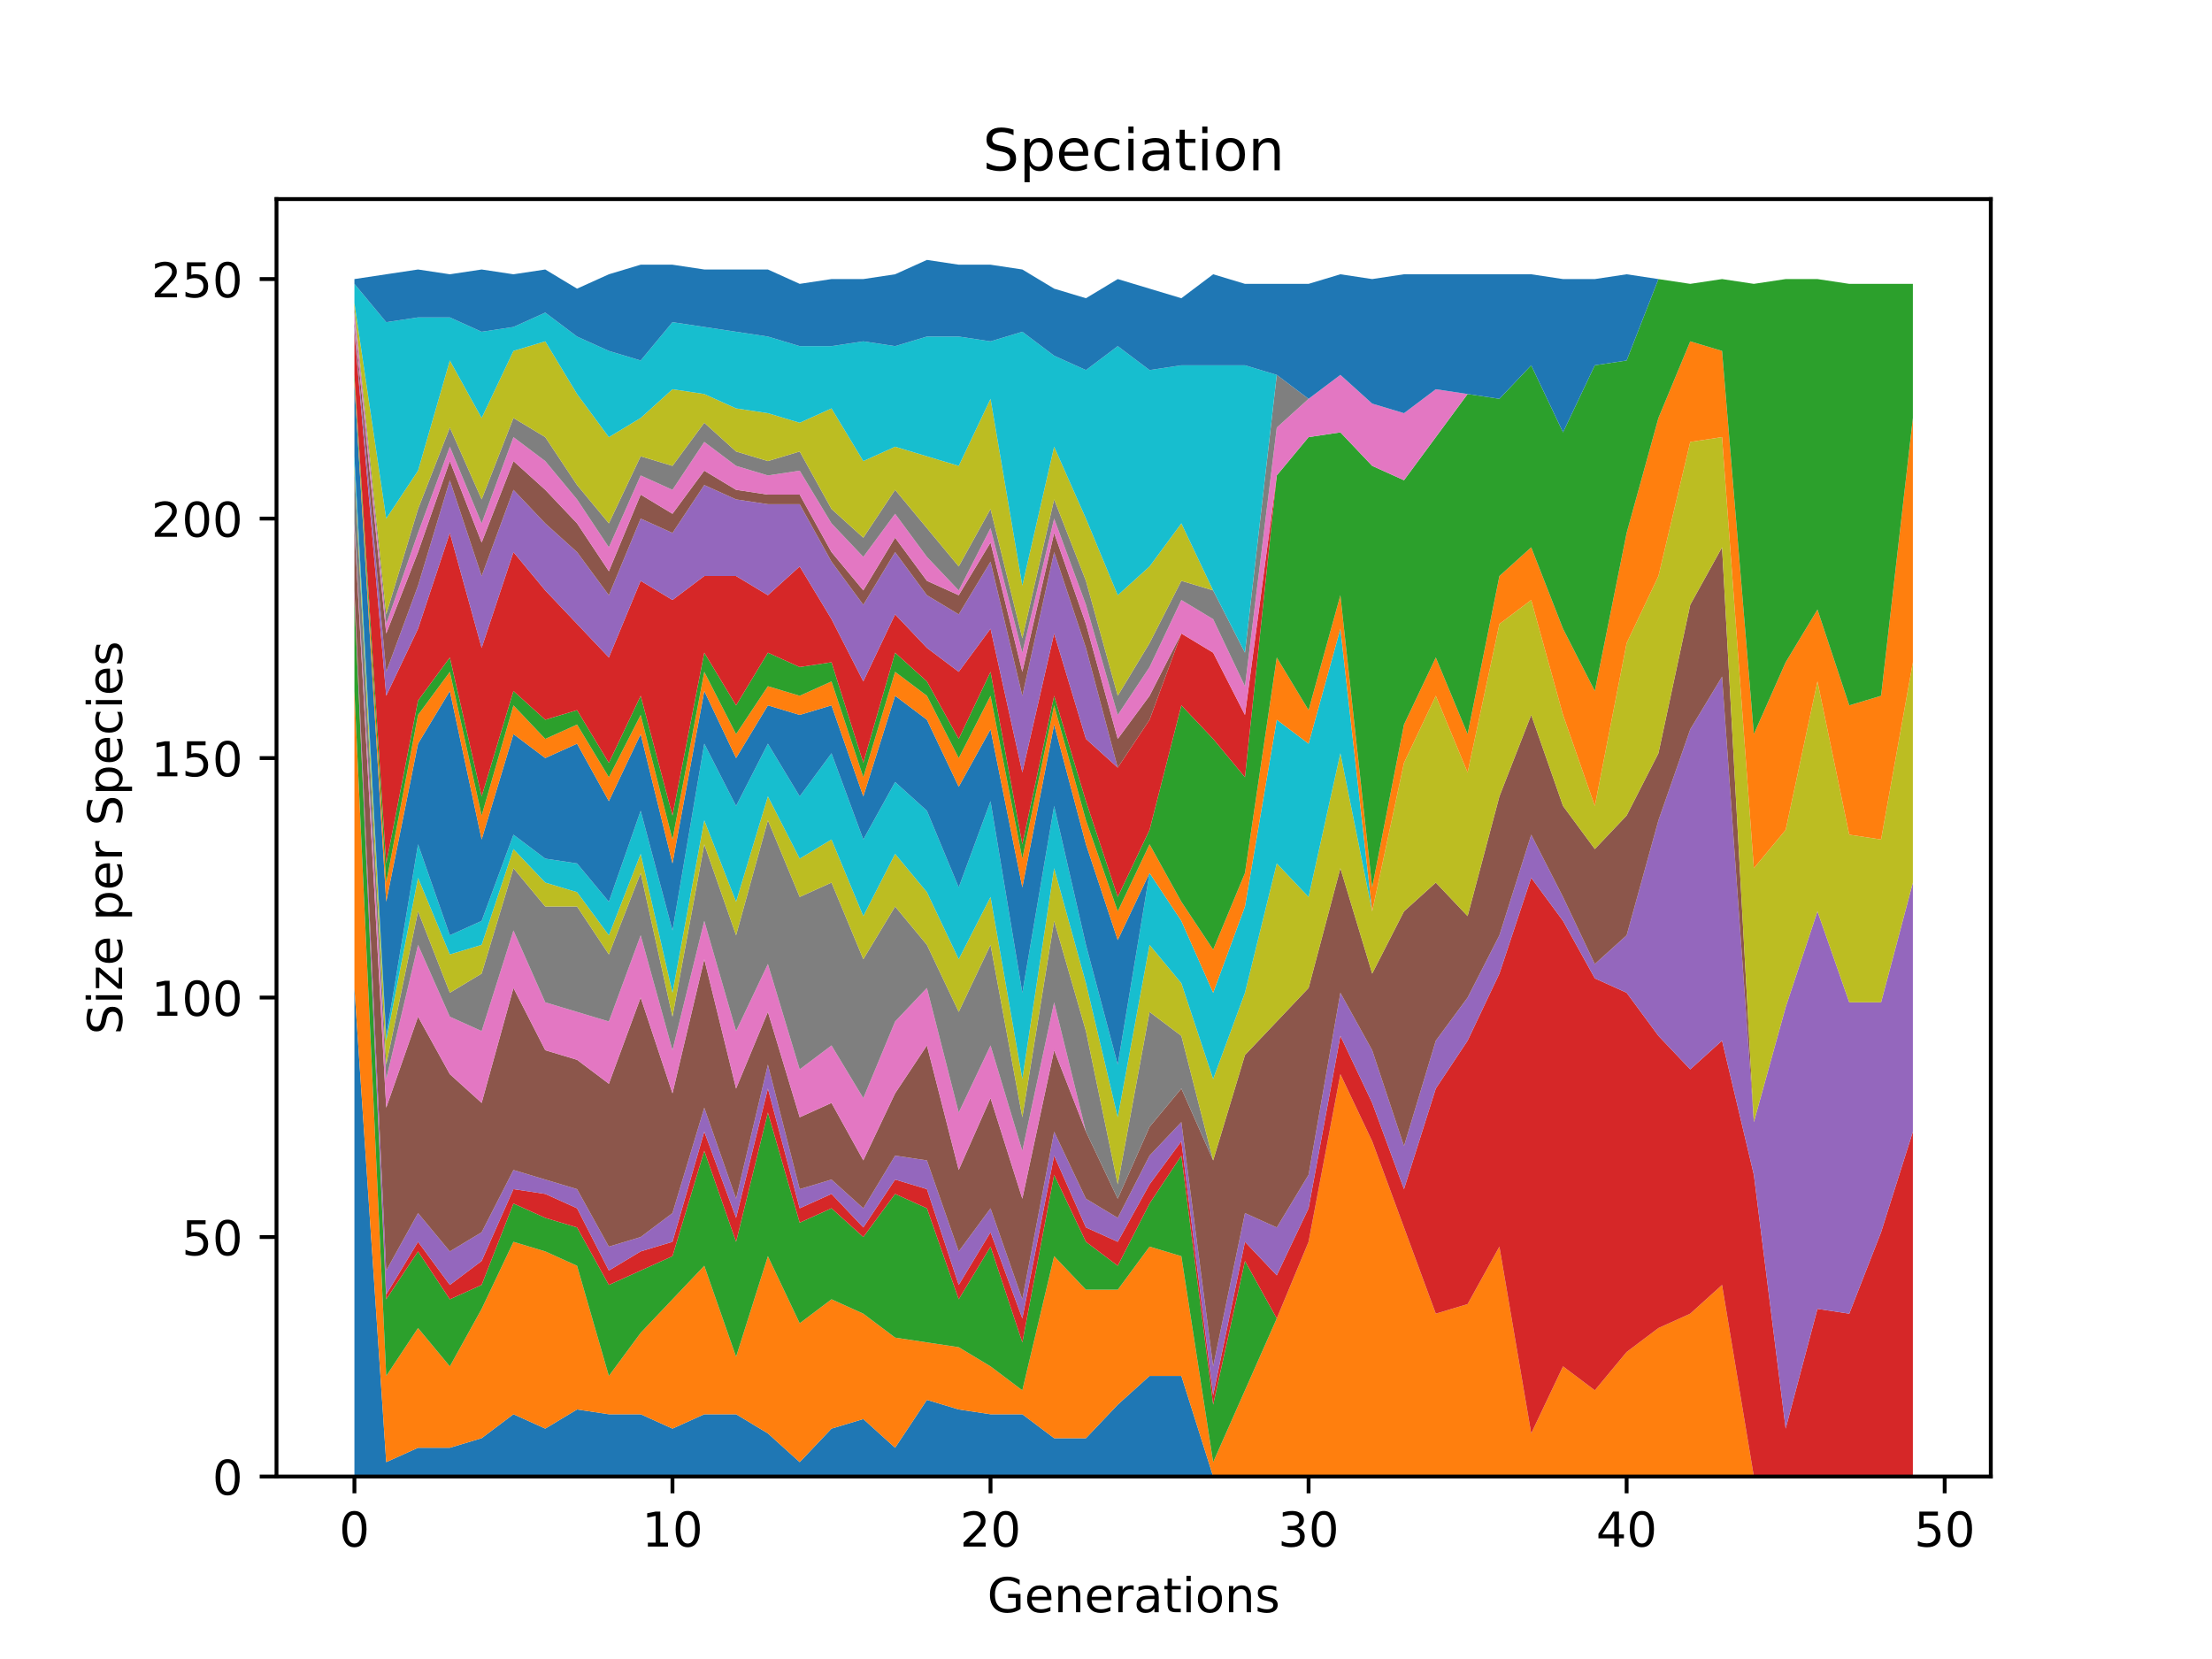 <?xml version="1.0" encoding="utf-8" standalone="no"?>
<!DOCTYPE svg PUBLIC "-//W3C//DTD SVG 1.1//EN"
  "http://www.w3.org/Graphics/SVG/1.1/DTD/svg11.dtd">
<!-- Created with matplotlib (https://matplotlib.org/) -->
<svg height="345.6pt" version="1.1" viewBox="0 0 460.8 345.6" width="460.8pt" xmlns="http://www.w3.org/2000/svg" xmlns:xlink="http://www.w3.org/1999/xlink">
 <defs>
  <style type="text/css">
*{stroke-linecap:butt;stroke-linejoin:round;}
  </style>
 </defs>
 <g id="figure_1">
  <g id="patch_1">
   <path d="M 0 345.6 
L 460.8 345.6 
L 460.8 0 
L 0 0 
z
" style="fill:#ffffff;"/>
  </g>
  <g id="axes_1">
   <g id="patch_2">
    <path d="M 57.6 307.584 
L 414.72 307.584 
L 414.72 41.472 
L 57.6 41.472 
z
" style="fill:#ffffff;"/>
   </g>
   <g id="PolyCollection_1">
    <path clip-path="url(#pfaf34ebd9b)" d="M 73.833 205.809 
L 73.833 307.584 
L 80.458 307.584 
L 87.084 307.584 
L 93.71 307.584 
L 100.335 307.584 
L 106.961 307.584 
L 113.586 307.584 
L 120.212 307.584 
L 126.838 307.584 
L 133.463 307.584 
L 140.089 307.584 
L 146.714 307.584 
L 153.34 307.584 
L 159.966 307.584 
L 166.591 307.584 
L 173.217 307.584 
L 179.842 307.584 
L 186.468 307.584 
L 193.094 307.584 
L 199.719 307.584 
L 206.345 307.584 
L 212.97 307.584 
L 219.596 307.584 
L 226.222 307.584 
L 232.847 307.584 
L 239.473 307.584 
L 246.098 307.584 
L 252.724 307.584 
L 259.35 307.584 
L 265.975 307.584 
L 272.601 307.584 
L 279.226 307.584 
L 285.852 307.584 
L 292.478 307.584 
L 299.103 307.584 
L 305.729 307.584 
L 312.354 307.584 
L 318.98 307.584 
L 325.606 307.584 
L 332.231 307.584 
L 338.857 307.584 
L 345.482 307.584 
L 352.108 307.584 
L 358.734 307.584 
L 365.359 307.584 
L 371.985 307.584 
L 378.61 307.584 
L 385.236 307.584 
L 391.862 307.584 
L 398.487 307.584 
L 398.487 307.584 
L 398.487 307.584 
L 391.862 307.584 
L 385.236 307.584 
L 378.61 307.584 
L 371.985 307.584 
L 365.359 307.584 
L 358.734 307.584 
L 352.108 307.584 
L 345.482 307.584 
L 338.857 307.584 
L 332.231 307.584 
L 325.606 307.584 
L 318.98 307.584 
L 312.354 307.584 
L 305.729 307.584 
L 299.103 307.584 
L 292.478 307.584 
L 285.852 307.584 
L 279.226 307.584 
L 272.601 307.584 
L 265.975 307.584 
L 259.35 307.584 
L 252.724 307.584 
L 246.098 286.63 
L 239.473 286.63 
L 232.847 292.617 
L 226.222 299.602 
L 219.596 299.602 
L 212.97 294.613 
L 206.345 294.613 
L 199.719 293.615 
L 193.094 291.619 
L 186.468 301.597 
L 179.842 295.61 
L 173.217 297.606 
L 166.591 304.591 
L 159.966 298.604 
L 153.34 294.613 
L 146.714 294.613 
L 140.089 297.606 
L 133.463 294.613 
L 126.838 294.613 
L 120.212 293.615 
L 113.586 297.606 
L 106.961 294.613 
L 100.335 299.602 
L 93.71 301.597 
L 87.084 301.597 
L 80.458 304.591 
L 73.833 205.809 
z
" style="fill:#1f77b4;"/>
   </g>
   <g id="PolyCollection_2">
    <path clip-path="url(#pfaf34ebd9b)" d="M 73.833 143.946 
L 73.833 205.809 
L 80.458 304.591 
L 87.084 301.597 
L 93.71 301.597 
L 100.335 299.602 
L 106.961 294.613 
L 113.586 297.606 
L 120.212 293.615 
L 126.838 294.613 
L 133.463 294.613 
L 140.089 297.606 
L 146.714 294.613 
L 153.34 294.613 
L 159.966 298.604 
L 166.591 304.591 
L 173.217 297.606 
L 179.842 295.61 
L 186.468 301.597 
L 193.094 291.619 
L 199.719 293.615 
L 206.345 294.613 
L 212.97 294.613 
L 219.596 299.602 
L 226.222 299.602 
L 232.847 292.617 
L 239.473 286.63 
L 246.098 286.63 
L 252.724 307.584 
L 259.35 307.584 
L 265.975 307.584 
L 272.601 307.584 
L 279.226 307.584 
L 285.852 307.584 
L 292.478 307.584 
L 299.103 307.584 
L 305.729 307.584 
L 312.354 307.584 
L 318.98 307.584 
L 325.606 307.584 
L 332.231 307.584 
L 338.857 307.584 
L 345.482 307.584 
L 352.108 307.584 
L 358.734 307.584 
L 365.359 307.584 
L 371.985 307.584 
L 378.61 307.584 
L 385.236 307.584 
L 391.862 307.584 
L 398.487 307.584 
L 398.487 307.584 
L 398.487 307.584 
L 391.862 307.584 
L 385.236 307.584 
L 378.61 307.584 
L 371.985 307.584 
L 365.359 307.584 
L 358.734 267.672 
L 352.108 273.659 
L 345.482 276.652 
L 338.857 281.641 
L 332.231 289.624 
L 325.606 284.635 
L 318.98 298.604 
L 312.354 259.69 
L 305.729 271.663 
L 299.103 273.659 
L 292.478 255.699 
L 285.852 237.738 
L 279.226 223.769 
L 272.601 258.692 
L 265.975 274.657 
L 259.35 289.624 
L 252.724 304.591 
L 246.098 261.685 
L 239.473 259.69 
L 232.847 268.67 
L 226.222 268.67 
L 219.596 261.685 
L 212.97 289.624 
L 206.345 284.635 
L 199.719 280.644 
L 193.094 279.646 
L 186.468 278.648 
L 179.842 273.659 
L 173.217 270.666 
L 166.591 275.655 
L 159.966 261.685 
L 153.34 282.639 
L 146.714 263.681 
L 140.089 270.666 
L 133.463 277.65 
L 126.838 286.63 
L 120.212 263.681 
L 113.586 260.688 
L 106.961 258.692 
L 100.335 272.661 
L 93.71 284.635 
L 87.084 276.652 
L 80.458 286.63 
L 73.833 143.946 
z
" style="fill:#ff7f0e;"/>
   </g>
   <g id="PolyCollection_3">
    <path clip-path="url(#pfaf34ebd9b)" d="M 73.833 124.987 
L 73.833 143.946 
L 80.458 286.63 
L 87.084 276.652 
L 93.71 284.635 
L 100.335 272.661 
L 106.961 258.692 
L 113.586 260.688 
L 120.212 263.681 
L 126.838 286.63 
L 133.463 277.65 
L 140.089 270.666 
L 146.714 263.681 
L 153.34 282.639 
L 159.966 261.685 
L 166.591 275.655 
L 173.217 270.666 
L 179.842 273.659 
L 186.468 278.648 
L 193.094 279.646 
L 199.719 280.644 
L 206.345 284.635 
L 212.97 289.624 
L 219.596 261.685 
L 226.222 268.67 
L 232.847 268.67 
L 239.473 259.69 
L 246.098 261.685 
L 252.724 304.591 
L 259.35 289.624 
L 265.975 274.657 
L 272.601 258.692 
L 279.226 223.769 
L 285.852 237.738 
L 292.478 255.699 
L 299.103 273.659 
L 305.729 271.663 
L 312.354 259.69 
L 318.98 298.604 
L 325.606 284.635 
L 332.231 289.624 
L 338.857 281.641 
L 345.482 276.652 
L 352.108 273.659 
L 358.734 267.672 
L 365.359 307.584 
L 371.985 307.584 
L 378.61 307.584 
L 385.236 307.584 
L 391.862 307.584 
L 398.487 307.584 
L 398.487 307.584 
L 398.487 307.584 
L 391.862 307.584 
L 385.236 307.584 
L 378.61 307.584 
L 371.985 307.584 
L 365.359 307.584 
L 358.734 267.672 
L 352.108 273.659 
L 345.482 276.652 
L 338.857 281.641 
L 332.231 289.624 
L 325.606 284.635 
L 318.98 298.604 
L 312.354 259.69 
L 305.729 271.663 
L 299.103 273.659 
L 292.478 255.699 
L 285.852 237.738 
L 279.226 223.769 
L 272.601 258.692 
L 265.975 274.657 
L 259.35 262.683 
L 252.724 292.617 
L 246.098 240.732 
L 239.473 250.71 
L 232.847 263.681 
L 226.222 258.692 
L 219.596 244.723 
L 212.97 279.646 
L 206.345 259.69 
L 199.719 270.666 
L 193.094 251.707 
L 186.468 248.714 
L 179.842 257.694 
L 173.217 251.707 
L 166.591 254.701 
L 159.966 231.752 
L 153.34 258.692 
L 146.714 239.734 
L 140.089 261.685 
L 133.463 264.679 
L 126.838 267.672 
L 120.212 255.699 
L 113.586 253.703 
L 106.961 250.71 
L 100.335 267.672 
L 93.71 270.666 
L 87.084 260.688 
L 80.458 270.666 
L 73.833 124.987 
z
" style="fill:#2ca02c;"/>
   </g>
   <g id="PolyCollection_4">
    <path clip-path="url(#pfaf34ebd9b)" d="M 73.833 123.99 
L 73.833 124.987 
L 80.458 270.666 
L 87.084 260.688 
L 93.71 270.666 
L 100.335 267.672 
L 106.961 250.71 
L 113.586 253.703 
L 120.212 255.699 
L 126.838 267.672 
L 133.463 264.679 
L 140.089 261.685 
L 146.714 239.734 
L 153.34 258.692 
L 159.966 231.752 
L 166.591 254.701 
L 173.217 251.707 
L 179.842 257.694 
L 186.468 248.714 
L 193.094 251.707 
L 199.719 270.666 
L 206.345 259.69 
L 212.97 279.646 
L 219.596 244.723 
L 226.222 258.692 
L 232.847 263.681 
L 239.473 250.71 
L 246.098 240.732 
L 252.724 292.617 
L 259.35 262.683 
L 265.975 274.657 
L 272.601 258.692 
L 279.226 223.769 
L 285.852 237.738 
L 292.478 255.699 
L 299.103 273.659 
L 305.729 271.663 
L 312.354 259.69 
L 318.98 298.604 
L 325.606 284.635 
L 332.231 289.624 
L 338.857 281.641 
L 345.482 276.652 
L 352.108 273.659 
L 358.734 267.672 
L 365.359 307.584 
L 371.985 307.584 
L 378.61 307.584 
L 385.236 307.584 
L 391.862 307.584 
L 398.487 307.584 
L 398.487 235.743 
L 398.487 235.743 
L 391.862 256.696 
L 385.236 273.659 
L 378.61 272.661 
L 371.985 297.606 
L 365.359 244.723 
L 358.734 216.785 
L 352.108 222.771 
L 345.482 215.787 
L 338.857 206.807 
L 332.231 203.813 
L 325.606 191.84 
L 318.98 182.86 
L 312.354 202.815 
L 305.729 216.785 
L 299.103 226.763 
L 292.478 247.716 
L 285.852 229.756 
L 279.226 215.787 
L 272.601 251.707 
L 265.975 265.677 
L 259.35 258.692 
L 252.724 290.621 
L 246.098 237.738 
L 239.473 246.718 
L 232.847 258.692 
L 226.222 255.699 
L 219.596 240.732 
L 212.97 274.657 
L 206.345 256.696 
L 199.719 267.672 
L 193.094 247.716 
L 186.468 245.721 
L 179.842 255.699 
L 173.217 248.714 
L 166.591 251.707 
L 159.966 226.763 
L 153.34 253.703 
L 146.714 235.743 
L 140.089 258.692 
L 133.463 260.688 
L 126.838 264.679 
L 120.212 251.707 
L 113.586 248.714 
L 106.961 247.716 
L 100.335 262.683 
L 93.71 267.672 
L 87.084 258.692 
L 80.458 269.668 
L 73.833 123.99 
z
" style="fill:#d62728;"/>
   </g>
   <g id="PolyCollection_5">
    <path clip-path="url(#pfaf34ebd9b)" d="M 73.833 122.992 
L 73.833 123.99 
L 80.458 269.668 
L 87.084 258.692 
L 93.71 267.672 
L 100.335 262.683 
L 106.961 247.716 
L 113.586 248.714 
L 120.212 251.707 
L 126.838 264.679 
L 133.463 260.688 
L 140.089 258.692 
L 146.714 235.743 
L 153.34 253.703 
L 159.966 226.763 
L 166.591 251.707 
L 173.217 248.714 
L 179.842 255.699 
L 186.468 245.721 
L 193.094 247.716 
L 199.719 267.672 
L 206.345 256.696 
L 212.97 274.657 
L 219.596 240.732 
L 226.222 255.699 
L 232.847 258.692 
L 239.473 246.718 
L 246.098 237.738 
L 252.724 290.621 
L 259.35 258.692 
L 265.975 265.677 
L 272.601 251.707 
L 279.226 215.787 
L 285.852 229.756 
L 292.478 247.716 
L 299.103 226.763 
L 305.729 216.785 
L 312.354 202.815 
L 318.98 182.86 
L 325.606 191.84 
L 332.231 203.813 
L 338.857 206.807 
L 345.482 215.787 
L 352.108 222.771 
L 358.734 216.785 
L 365.359 244.723 
L 371.985 297.606 
L 378.61 272.661 
L 385.236 273.659 
L 391.862 256.696 
L 398.487 235.743 
L 398.487 183.857 
L 398.487 183.857 
L 391.862 208.802 
L 385.236 208.802 
L 378.61 189.844 
L 371.985 209.8 
L 365.359 233.747 
L 358.734 140.952 
L 352.108 151.928 
L 345.482 170.886 
L 338.857 194.833 
L 332.231 200.82 
L 325.606 186.851 
L 318.98 173.879 
L 312.354 194.833 
L 305.729 207.804 
L 299.103 216.785 
L 292.478 238.736 
L 285.852 218.78 
L 279.226 206.807 
L 272.601 244.723 
L 265.975 255.699 
L 259.35 252.705 
L 252.724 284.635 
L 246.098 233.747 
L 239.473 240.732 
L 232.847 253.703 
L 226.222 249.712 
L 219.596 235.743 
L 212.97 270.666 
L 206.345 251.707 
L 199.719 260.688 
L 193.094 241.73 
L 186.468 240.732 
L 179.842 251.707 
L 173.217 245.721 
L 166.591 247.716 
L 159.966 221.774 
L 153.34 249.712 
L 146.714 230.754 
L 140.089 252.705 
L 133.463 257.694 
L 126.838 259.69 
L 120.212 247.716 
L 113.586 245.721 
L 106.961 243.725 
L 100.335 256.696 
L 93.71 260.688 
L 87.084 252.705 
L 80.458 264.679 
L 73.833 122.992 
z
" style="fill:#9467bd;"/>
   </g>
   <g id="PolyCollection_6">
    <path clip-path="url(#pfaf34ebd9b)" d="M 73.833 110.021 
L 73.833 122.992 
L 80.458 264.679 
L 87.084 252.705 
L 93.71 260.688 
L 100.335 256.696 
L 106.961 243.725 
L 113.586 245.721 
L 120.212 247.716 
L 126.838 259.69 
L 133.463 257.694 
L 140.089 252.705 
L 146.714 230.754 
L 153.34 249.712 
L 159.966 221.774 
L 166.591 247.716 
L 173.217 245.721 
L 179.842 251.707 
L 186.468 240.732 
L 193.094 241.73 
L 199.719 260.688 
L 206.345 251.707 
L 212.97 270.666 
L 219.596 235.743 
L 226.222 249.712 
L 232.847 253.703 
L 239.473 240.732 
L 246.098 233.747 
L 252.724 284.635 
L 259.35 252.705 
L 265.975 255.699 
L 272.601 244.723 
L 279.226 206.807 
L 285.852 218.78 
L 292.478 238.736 
L 299.103 216.785 
L 305.729 207.804 
L 312.354 194.833 
L 318.98 173.879 
L 325.606 186.851 
L 332.231 200.82 
L 338.857 194.833 
L 345.482 170.886 
L 352.108 151.928 
L 358.734 140.952 
L 365.359 233.747 
L 371.985 209.8 
L 378.61 189.844 
L 385.236 208.802 
L 391.862 208.802 
L 398.487 183.857 
L 398.487 183.857 
L 398.487 183.857 
L 391.862 208.802 
L 385.236 208.802 
L 378.61 189.844 
L 371.985 209.8 
L 365.359 233.747 
L 358.734 114.012 
L 352.108 125.985 
L 345.482 156.917 
L 338.857 169.888 
L 332.231 176.873 
L 325.606 167.893 
L 318.98 148.935 
L 312.354 165.897 
L 305.729 190.842 
L 299.103 183.857 
L 292.478 189.844 
L 285.852 202.815 
L 279.226 180.864 
L 272.601 205.809 
L 265.975 212.793 
L 259.35 219.778 
L 252.724 241.73 
L 246.098 226.763 
L 239.473 234.745 
L 232.847 249.712 
L 226.222 235.743 
L 219.596 218.78 
L 212.97 249.712 
L 206.345 228.758 
L 199.719 243.725 
L 193.094 217.782 
L 186.468 227.76 
L 179.842 241.73 
L 173.217 229.756 
L 166.591 232.749 
L 159.966 210.798 
L 153.34 226.763 
L 146.714 199.822 
L 140.089 227.76 
L 133.463 207.804 
L 126.838 225.765 
L 120.212 220.776 
L 113.586 218.78 
L 106.961 205.809 
L 100.335 229.756 
L 93.71 223.769 
L 87.084 211.796 
L 80.458 230.754 
L 73.833 110.021 
z
" style="fill:#8c564b;"/>
   </g>
   <g id="PolyCollection_7">
    <path clip-path="url(#pfaf34ebd9b)" d="M 73.833 109.023 
L 73.833 110.021 
L 80.458 230.754 
L 87.084 211.796 
L 93.71 223.769 
L 100.335 229.756 
L 106.961 205.809 
L 113.586 218.78 
L 120.212 220.776 
L 126.838 225.765 
L 133.463 207.804 
L 140.089 227.76 
L 146.714 199.822 
L 153.34 226.763 
L 159.966 210.798 
L 166.591 232.749 
L 173.217 229.756 
L 179.842 241.73 
L 186.468 227.76 
L 193.094 217.782 
L 199.719 243.725 
L 206.345 228.758 
L 212.97 249.712 
L 219.596 218.78 
L 226.222 235.743 
L 232.847 249.712 
L 239.473 234.745 
L 246.098 226.763 
L 252.724 241.73 
L 259.35 219.778 
L 265.975 212.793 
L 272.601 205.809 
L 279.226 180.864 
L 285.852 202.815 
L 292.478 189.844 
L 299.103 183.857 
L 305.729 190.842 
L 312.354 165.897 
L 318.98 148.935 
L 325.606 167.893 
L 332.231 176.873 
L 338.857 169.888 
L 345.482 156.917 
L 352.108 125.985 
L 358.734 114.012 
L 365.359 233.747 
L 371.985 209.8 
L 378.61 189.844 
L 385.236 208.802 
L 391.862 208.802 
L 398.487 183.857 
L 398.487 183.857 
L 398.487 183.857 
L 391.862 208.802 
L 385.236 208.802 
L 378.61 189.844 
L 371.985 209.8 
L 365.359 233.747 
L 358.734 114.012 
L 352.108 125.985 
L 345.482 156.917 
L 338.857 169.888 
L 332.231 176.873 
L 325.606 167.893 
L 318.98 148.935 
L 312.354 165.897 
L 305.729 190.842 
L 299.103 183.857 
L 292.478 189.844 
L 285.852 202.815 
L 279.226 180.864 
L 272.601 205.809 
L 265.975 212.793 
L 259.35 219.778 
L 252.724 241.73 
L 246.098 226.763 
L 239.473 234.745 
L 232.847 249.712 
L 226.222 235.743 
L 219.596 208.802 
L 212.97 239.734 
L 206.345 217.782 
L 199.719 231.752 
L 193.094 205.809 
L 186.468 212.793 
L 179.842 228.758 
L 173.217 217.782 
L 166.591 222.771 
L 159.966 200.82 
L 153.34 214.789 
L 146.714 191.84 
L 140.089 218.78 
L 133.463 194.833 
L 126.838 212.793 
L 120.212 210.798 
L 113.586 208.802 
L 106.961 193.835 
L 100.335 214.789 
L 93.71 211.796 
L 87.084 196.829 
L 80.458 224.767 
L 73.833 109.023 
z
" style="fill:#e377c2;"/>
   </g>
   <g id="PolyCollection_8">
    <path clip-path="url(#pfaf34ebd9b)" d="M 73.833 98.047 
L 73.833 109.023 
L 80.458 224.767 
L 87.084 196.829 
L 93.71 211.796 
L 100.335 214.789 
L 106.961 193.835 
L 113.586 208.802 
L 120.212 210.798 
L 126.838 212.793 
L 133.463 194.833 
L 140.089 218.78 
L 146.714 191.84 
L 153.34 214.789 
L 159.966 200.82 
L 166.591 222.771 
L 173.217 217.782 
L 179.842 228.758 
L 186.468 212.793 
L 193.094 205.809 
L 199.719 231.752 
L 206.345 217.782 
L 212.97 239.734 
L 219.596 208.802 
L 226.222 235.743 
L 232.847 249.712 
L 239.473 234.745 
L 246.098 226.763 
L 252.724 241.73 
L 259.35 219.778 
L 265.975 212.793 
L 272.601 205.809 
L 279.226 180.864 
L 285.852 202.815 
L 292.478 189.844 
L 299.103 183.857 
L 305.729 190.842 
L 312.354 165.897 
L 318.98 148.935 
L 325.606 167.893 
L 332.231 176.873 
L 338.857 169.888 
L 345.482 156.917 
L 352.108 125.985 
L 358.734 114.012 
L 365.359 233.747 
L 371.985 209.8 
L 378.61 189.844 
L 385.236 208.802 
L 391.862 208.802 
L 398.487 183.857 
L 398.487 183.857 
L 398.487 183.857 
L 391.862 208.802 
L 385.236 208.802 
L 378.61 189.844 
L 371.985 209.8 
L 365.359 233.747 
L 358.734 114.012 
L 352.108 125.985 
L 345.482 156.917 
L 338.857 169.888 
L 332.231 176.873 
L 325.606 167.893 
L 318.98 148.935 
L 312.354 165.897 
L 305.729 190.842 
L 299.103 183.857 
L 292.478 189.844 
L 285.852 202.815 
L 279.226 180.864 
L 272.601 205.809 
L 265.975 212.793 
L 259.35 219.778 
L 252.724 241.73 
L 246.098 215.787 
L 239.473 210.798 
L 232.847 246.718 
L 226.222 214.789 
L 219.596 191.84 
L 212.97 232.749 
L 206.345 196.829 
L 199.719 210.798 
L 193.094 196.829 
L 186.468 188.846 
L 179.842 199.822 
L 173.217 183.857 
L 166.591 186.851 
L 159.966 170.886 
L 153.34 194.833 
L 146.714 175.875 
L 140.089 211.796 
L 133.463 181.862 
L 126.838 198.824 
L 120.212 188.846 
L 113.586 188.846 
L 106.961 180.864 
L 100.335 202.815 
L 93.71 206.807 
L 87.084 189.844 
L 80.458 221.774 
L 73.833 98.047 
z
" style="fill:#7f7f7f;"/>
   </g>
   <g id="PolyCollection_9">
    <path clip-path="url(#pfaf34ebd9b)" d="M 73.833 97.049 
L 73.833 98.047 
L 80.458 221.774 
L 87.084 189.844 
L 93.71 206.807 
L 100.335 202.815 
L 106.961 180.864 
L 113.586 188.846 
L 120.212 188.846 
L 126.838 198.824 
L 133.463 181.862 
L 140.089 211.796 
L 146.714 175.875 
L 153.34 194.833 
L 159.966 170.886 
L 166.591 186.851 
L 173.217 183.857 
L 179.842 199.822 
L 186.468 188.846 
L 193.094 196.829 
L 199.719 210.798 
L 206.345 196.829 
L 212.97 232.749 
L 219.596 191.84 
L 226.222 214.789 
L 232.847 246.718 
L 239.473 210.798 
L 246.098 215.787 
L 252.724 241.73 
L 259.35 219.778 
L 265.975 212.793 
L 272.601 205.809 
L 279.226 180.864 
L 285.852 202.815 
L 292.478 189.844 
L 299.103 183.857 
L 305.729 190.842 
L 312.354 165.897 
L 318.98 148.935 
L 325.606 167.893 
L 332.231 176.873 
L 338.857 169.888 
L 345.482 156.917 
L 352.108 125.985 
L 358.734 114.012 
L 365.359 233.747 
L 371.985 209.8 
L 378.61 189.844 
L 385.236 208.802 
L 391.862 208.802 
L 398.487 183.857 
L 398.487 137.959 
L 398.487 137.959 
L 391.862 174.877 
L 385.236 173.879 
L 378.61 141.95 
L 371.985 172.882 
L 365.359 180.864 
L 358.734 91.062 
L 352.108 92.06 
L 345.482 119.998 
L 338.857 133.968 
L 332.231 167.893 
L 325.606 148.935 
L 318.98 124.987 
L 312.354 129.976 
L 305.729 160.908 
L 299.103 144.943 
L 292.478 158.913 
L 285.852 189.844 
L 279.226 156.917 
L 272.601 186.851 
L 265.975 179.866 
L 259.35 206.807 
L 252.724 224.767 
L 246.098 204.811 
L 239.473 196.829 
L 232.847 232.749 
L 226.222 204.811 
L 219.596 180.864 
L 212.97 224.767 
L 206.345 186.851 
L 199.719 199.822 
L 193.094 185.853 
L 186.468 177.871 
L 179.842 190.842 
L 173.217 174.877 
L 166.591 178.868 
L 159.966 165.897 
L 153.34 187.849 
L 146.714 170.886 
L 140.089 206.807 
L 133.463 177.871 
L 126.838 194.833 
L 120.212 185.853 
L 113.586 183.857 
L 106.961 176.873 
L 100.335 196.829 
L 93.71 198.824 
L 87.084 182.86 
L 80.458 216.785 
L 73.833 97.049 
z
" style="fill:#bcbd22;"/>
   </g>
   <g id="PolyCollection_10">
    <path clip-path="url(#pfaf34ebd9b)" d="M 73.833 95.054 
L 73.833 97.049 
L 80.458 216.785 
L 87.084 182.86 
L 93.71 198.824 
L 100.335 196.829 
L 106.961 176.873 
L 113.586 183.857 
L 120.212 185.853 
L 126.838 194.833 
L 133.463 177.871 
L 140.089 206.807 
L 146.714 170.886 
L 153.34 187.849 
L 159.966 165.897 
L 166.591 178.868 
L 173.217 174.877 
L 179.842 190.842 
L 186.468 177.871 
L 193.094 185.853 
L 199.719 199.822 
L 206.345 186.851 
L 212.97 224.767 
L 219.596 180.864 
L 226.222 204.811 
L 232.847 232.749 
L 239.473 196.829 
L 246.098 204.811 
L 252.724 224.767 
L 259.35 206.807 
L 265.975 179.866 
L 272.601 186.851 
L 279.226 156.917 
L 285.852 189.844 
L 292.478 158.913 
L 299.103 144.943 
L 305.729 160.908 
L 312.354 129.976 
L 318.98 124.987 
L 325.606 148.935 
L 332.231 167.893 
L 338.857 133.968 
L 345.482 119.998 
L 352.108 92.06 
L 358.734 91.062 
L 365.359 180.864 
L 371.985 172.882 
L 378.61 141.95 
L 385.236 173.879 
L 391.862 174.877 
L 398.487 137.959 
L 398.487 137.959 
L 398.487 137.959 
L 391.862 174.877 
L 385.236 173.879 
L 378.61 141.95 
L 371.985 172.882 
L 365.359 180.864 
L 358.734 91.062 
L 352.108 92.06 
L 345.482 119.998 
L 338.857 133.968 
L 332.231 167.893 
L 325.606 148.935 
L 318.98 124.987 
L 312.354 129.976 
L 305.729 160.908 
L 299.103 144.943 
L 292.478 158.913 
L 285.852 189.844 
L 279.226 130.974 
L 272.601 154.921 
L 265.975 149.932 
L 259.35 188.846 
L 252.724 206.807 
L 246.098 191.84 
L 239.473 181.862 
L 232.847 221.774 
L 226.222 196.829 
L 219.596 167.893 
L 212.97 206.807 
L 206.345 166.895 
L 199.719 184.855 
L 193.094 168.89 
L 186.468 162.904 
L 179.842 174.877 
L 173.217 156.917 
L 166.591 165.897 
L 159.966 154.921 
L 153.34 167.893 
L 146.714 154.921 
L 140.089 193.835 
L 133.463 168.89 
L 126.838 187.849 
L 120.212 179.866 
L 113.586 178.868 
L 106.961 173.879 
L 100.335 191.84 
L 93.71 194.833 
L 87.084 175.875 
L 80.458 215.787 
L 73.833 95.054 
z
" style="fill:#17becf;"/>
   </g>
   <g id="PolyCollection_11">
    <path clip-path="url(#pfaf34ebd9b)" d="M 73.833 80.087 
L 73.833 95.054 
L 80.458 215.787 
L 87.084 175.875 
L 93.71 194.833 
L 100.335 191.84 
L 106.961 173.879 
L 113.586 178.868 
L 120.212 179.866 
L 126.838 187.849 
L 133.463 168.89 
L 140.089 193.835 
L 146.714 154.921 
L 153.34 167.893 
L 159.966 154.921 
L 166.591 165.897 
L 173.217 156.917 
L 179.842 174.877 
L 186.468 162.904 
L 193.094 168.89 
L 199.719 184.855 
L 206.345 166.895 
L 212.97 206.807 
L 219.596 167.893 
L 226.222 196.829 
L 232.847 221.774 
L 239.473 181.862 
L 246.098 191.84 
L 252.724 206.807 
L 259.35 188.846 
L 265.975 149.932 
L 272.601 154.921 
L 279.226 130.974 
L 285.852 189.844 
L 292.478 158.913 
L 299.103 144.943 
L 305.729 160.908 
L 312.354 129.976 
L 318.98 124.987 
L 325.606 148.935 
L 332.231 167.893 
L 338.857 133.968 
L 345.482 119.998 
L 352.108 92.06 
L 358.734 91.062 
L 365.359 180.864 
L 371.985 172.882 
L 378.61 141.95 
L 385.236 173.879 
L 391.862 174.877 
L 398.487 137.959 
L 398.487 137.959 
L 398.487 137.959 
L 391.862 174.877 
L 385.236 173.879 
L 378.61 141.95 
L 371.985 172.882 
L 365.359 180.864 
L 358.734 91.062 
L 352.108 92.06 
L 345.482 119.998 
L 338.857 133.968 
L 332.231 167.893 
L 325.606 148.935 
L 318.98 124.987 
L 312.354 129.976 
L 305.729 160.908 
L 299.103 144.943 
L 292.478 158.913 
L 285.852 189.844 
L 279.226 130.974 
L 272.601 154.921 
L 265.975 149.932 
L 259.35 188.846 
L 252.724 206.807 
L 246.098 191.84 
L 239.473 181.862 
L 232.847 195.831 
L 226.222 175.875 
L 219.596 150.93 
L 212.97 184.855 
L 206.345 151.928 
L 199.719 163.901 
L 193.094 149.932 
L 186.468 144.943 
L 179.842 165.897 
L 173.217 146.939 
L 166.591 148.935 
L 159.966 146.939 
L 153.34 157.915 
L 146.714 143.946 
L 140.089 179.866 
L 133.463 152.926 
L 126.838 166.895 
L 120.212 154.921 
L 113.586 157.915 
L 106.961 152.926 
L 100.335 174.877 
L 93.71 143.946 
L 87.084 154.921 
L 80.458 187.849 
L 73.833 80.087 
z
" style="fill:#1f77b4;"/>
   </g>
   <g id="PolyCollection_12">
    <path clip-path="url(#pfaf34ebd9b)" d="M 73.833 79.089 
L 73.833 80.087 
L 80.458 187.849 
L 87.084 154.921 
L 93.71 143.946 
L 100.335 174.877 
L 106.961 152.926 
L 113.586 157.915 
L 120.212 154.921 
L 126.838 166.895 
L 133.463 152.926 
L 140.089 179.866 
L 146.714 143.946 
L 153.34 157.915 
L 159.966 146.939 
L 166.591 148.935 
L 173.217 146.939 
L 179.842 165.897 
L 186.468 144.943 
L 193.094 149.932 
L 199.719 163.901 
L 206.345 151.928 
L 212.97 184.855 
L 219.596 150.93 
L 226.222 175.875 
L 232.847 195.831 
L 239.473 181.862 
L 246.098 191.84 
L 252.724 206.807 
L 259.35 188.846 
L 265.975 149.932 
L 272.601 154.921 
L 279.226 130.974 
L 285.852 189.844 
L 292.478 158.913 
L 299.103 144.943 
L 305.729 160.908 
L 312.354 129.976 
L 318.98 124.987 
L 325.606 148.935 
L 332.231 167.893 
L 338.857 133.968 
L 345.482 119.998 
L 352.108 92.06 
L 358.734 91.062 
L 365.359 180.864 
L 371.985 172.882 
L 378.61 141.95 
L 385.236 173.879 
L 391.862 174.877 
L 398.487 137.959 
L 398.487 87.071 
L 398.487 87.071 
L 391.862 144.943 
L 385.236 146.939 
L 378.61 126.983 
L 371.985 137.959 
L 365.359 152.926 
L 358.734 73.102 
L 352.108 71.107 
L 345.482 87.071 
L 338.857 111.018 
L 332.231 143.946 
L 325.606 130.974 
L 318.98 114.012 
L 312.354 119.998 
L 305.729 152.926 
L 299.103 136.961 
L 292.478 150.93 
L 285.852 184.855 
L 279.226 123.99 
L 272.601 147.937 
L 265.975 136.961 
L 259.35 181.862 
L 252.724 197.827 
L 246.098 187.849 
L 239.473 175.875 
L 232.847 189.844 
L 226.222 170.886 
L 219.596 146.939 
L 212.97 178.868 
L 206.345 144.943 
L 199.719 157.915 
L 193.094 144.943 
L 186.468 139.954 
L 179.842 161.906 
L 173.217 141.95 
L 166.591 144.943 
L 159.966 142.948 
L 153.34 152.926 
L 146.714 139.954 
L 140.089 174.877 
L 133.463 148.935 
L 126.838 161.906 
L 120.212 150.93 
L 113.586 153.924 
L 106.961 146.939 
L 100.335 169.888 
L 93.71 139.954 
L 87.084 148.935 
L 80.458 183.857 
L 73.833 79.089 
z
" style="fill:#ff7f0e;"/>
   </g>
   <g id="PolyCollection_13">
    <path clip-path="url(#pfaf34ebd9b)" d="M 73.833 78.091 
L 73.833 79.089 
L 80.458 183.857 
L 87.084 148.935 
L 93.71 139.954 
L 100.335 169.888 
L 106.961 146.939 
L 113.586 153.924 
L 120.212 150.93 
L 126.838 161.906 
L 133.463 148.935 
L 140.089 174.877 
L 146.714 139.954 
L 153.34 152.926 
L 159.966 142.948 
L 166.591 144.943 
L 173.217 141.95 
L 179.842 161.906 
L 186.468 139.954 
L 193.094 144.943 
L 199.719 157.915 
L 206.345 144.943 
L 212.97 178.868 
L 219.596 146.939 
L 226.222 170.886 
L 232.847 189.844 
L 239.473 175.875 
L 246.098 187.849 
L 252.724 197.827 
L 259.35 181.862 
L 265.975 136.961 
L 272.601 147.937 
L 279.226 123.99 
L 285.852 184.855 
L 292.478 150.93 
L 299.103 136.961 
L 305.729 152.926 
L 312.354 119.998 
L 318.98 114.012 
L 325.606 130.974 
L 332.231 143.946 
L 338.857 111.018 
L 345.482 87.071 
L 352.108 71.107 
L 358.734 73.102 
L 365.359 152.926 
L 371.985 137.959 
L 378.61 126.983 
L 385.236 146.939 
L 391.862 144.943 
L 398.487 87.071 
L 398.487 59.133 
L 398.487 59.133 
L 391.862 59.133 
L 385.236 59.133 
L 378.61 58.135 
L 371.985 58.135 
L 365.359 59.133 
L 358.734 58.135 
L 352.108 59.133 
L 345.482 58.135 
L 338.857 75.098 
L 332.231 76.095 
L 325.606 90.065 
L 318.98 76.095 
L 312.354 83.08 
L 305.729 82.082 
L 299.103 91.062 
L 292.478 100.043 
L 285.852 97.049 
L 279.226 90.065 
L 272.601 91.062 
L 265.975 99.045 
L 259.35 161.906 
L 252.724 153.924 
L 246.098 146.939 
L 239.473 172.882 
L 232.847 186.851 
L 226.222 166.895 
L 219.596 144.943 
L 212.97 175.875 
L 206.345 139.954 
L 199.719 153.924 
L 193.094 141.95 
L 186.468 135.963 
L 179.842 158.913 
L 173.217 137.959 
L 166.591 138.957 
L 159.966 135.963 
L 153.34 146.939 
L 146.714 135.963 
L 140.089 169.888 
L 133.463 144.943 
L 126.838 158.913 
L 120.212 147.937 
L 113.586 149.932 
L 106.961 143.946 
L 100.335 165.897 
L 93.71 136.961 
L 87.084 145.941 
L 80.458 179.866 
L 73.833 78.091 
z
" style="fill:#2ca02c;"/>
   </g>
   <g id="PolyCollection_14">
    <path clip-path="url(#pfaf34ebd9b)" d="M 73.833 69.111 
L 73.833 78.091 
L 80.458 179.866 
L 87.084 145.941 
L 93.71 136.961 
L 100.335 165.897 
L 106.961 143.946 
L 113.586 149.932 
L 120.212 147.937 
L 126.838 158.913 
L 133.463 144.943 
L 140.089 169.888 
L 146.714 135.963 
L 153.34 146.939 
L 159.966 135.963 
L 166.591 138.957 
L 173.217 137.959 
L 179.842 158.913 
L 186.468 135.963 
L 193.094 141.95 
L 199.719 153.924 
L 206.345 139.954 
L 212.97 175.875 
L 219.596 144.943 
L 226.222 166.895 
L 232.847 186.851 
L 239.473 172.882 
L 246.098 146.939 
L 252.724 153.924 
L 259.35 161.906 
L 265.975 99.045 
L 272.601 91.062 
L 279.226 90.065 
L 285.852 97.049 
L 292.478 100.043 
L 299.103 91.062 
L 305.729 82.082 
L 312.354 83.08 
L 318.98 76.095 
L 325.606 90.065 
L 332.231 76.095 
L 338.857 75.098 
L 345.482 58.135 
L 352.108 59.133 
L 358.734 58.135 
L 365.359 59.133 
L 371.985 58.135 
L 378.61 58.135 
L 385.236 59.133 
L 391.862 59.133 
L 398.487 59.133 
L 398.487 59.133 
L 398.487 59.133 
L 391.862 59.133 
L 385.236 59.133 
L 378.61 58.135 
L 371.985 58.135 
L 365.359 59.133 
L 358.734 58.135 
L 352.108 59.133 
L 345.482 58.135 
L 338.857 75.098 
L 332.231 76.095 
L 325.606 90.065 
L 318.98 76.095 
L 312.354 83.08 
L 305.729 82.082 
L 299.103 91.062 
L 292.478 100.043 
L 285.852 97.049 
L 279.226 90.065 
L 272.601 91.062 
L 265.975 99.045 
L 259.35 148.935 
L 252.724 135.963 
L 246.098 131.972 
L 239.473 149.932 
L 232.847 159.91 
L 226.222 153.924 
L 219.596 131.972 
L 212.97 160.908 
L 206.345 130.974 
L 199.719 139.954 
L 193.094 134.965 
L 186.468 127.981 
L 179.842 141.95 
L 173.217 128.979 
L 166.591 118.003 
L 159.966 123.99 
L 153.34 119.998 
L 146.714 119.998 
L 140.089 124.987 
L 133.463 120.996 
L 126.838 136.961 
L 120.212 129.976 
L 113.586 122.992 
L 106.961 115.01 
L 100.335 134.965 
L 93.71 111.018 
L 87.084 130.974 
L 80.458 144.943 
L 73.833 69.111 
z
" style="fill:#d62728;"/>
   </g>
   <g id="PolyCollection_15">
    <path clip-path="url(#pfaf34ebd9b)" d="M 73.833 68.113 
L 73.833 69.111 
L 80.458 144.943 
L 87.084 130.974 
L 93.71 111.018 
L 100.335 134.965 
L 106.961 115.01 
L 113.586 122.992 
L 120.212 129.976 
L 126.838 136.961 
L 133.463 120.996 
L 140.089 124.987 
L 146.714 119.998 
L 153.34 119.998 
L 159.966 123.99 
L 166.591 118.003 
L 173.217 128.979 
L 179.842 141.95 
L 186.468 127.981 
L 193.094 134.965 
L 199.719 139.954 
L 206.345 130.974 
L 212.97 160.908 
L 219.596 131.972 
L 226.222 153.924 
L 232.847 159.91 
L 239.473 149.932 
L 246.098 131.972 
L 252.724 135.963 
L 259.35 148.935 
L 265.975 99.045 
L 272.601 91.062 
L 279.226 90.065 
L 285.852 97.049 
L 292.478 100.043 
L 299.103 91.062 
L 305.729 82.082 
L 312.354 83.08 
L 318.98 76.095 
L 325.606 90.065 
L 332.231 76.095 
L 338.857 75.098 
L 345.482 58.135 
L 352.108 59.133 
L 358.734 58.135 
L 365.359 59.133 
L 371.985 58.135 
L 378.61 58.135 
L 385.236 59.133 
L 391.862 59.133 
L 398.487 59.133 
L 398.487 59.133 
L 398.487 59.133 
L 391.862 59.133 
L 385.236 59.133 
L 378.61 58.135 
L 371.985 58.135 
L 365.359 59.133 
L 358.734 58.135 
L 352.108 59.133 
L 345.482 58.135 
L 338.857 75.098 
L 332.231 76.095 
L 325.606 90.065 
L 318.98 76.095 
L 312.354 83.08 
L 305.729 82.082 
L 299.103 91.062 
L 292.478 100.043 
L 285.852 97.049 
L 279.226 90.065 
L 272.601 91.062 
L 265.975 99.045 
L 259.35 148.935 
L 252.724 135.963 
L 246.098 131.972 
L 239.473 149.932 
L 232.847 159.91 
L 226.222 134.965 
L 219.596 115.01 
L 212.97 144.943 
L 206.345 117.005 
L 199.719 127.981 
L 193.094 123.99 
L 186.468 115.01 
L 179.842 125.985 
L 173.217 117.005 
L 166.591 105.032 
L 159.966 105.032 
L 153.34 104.034 
L 146.714 101.04 
L 140.089 111.018 
L 133.463 108.025 
L 126.838 123.99 
L 120.212 115.01 
L 113.586 109.023 
L 106.961 102.038 
L 100.335 119.998 
L 93.71 100.043 
L 87.084 121.994 
L 80.458 139.954 
L 73.833 68.113 
z
" style="fill:#9467bd;"/>
   </g>
   <g id="PolyCollection_16">
    <path clip-path="url(#pfaf34ebd9b)" d="M 73.833 67.115 
L 73.833 68.113 
L 80.458 139.954 
L 87.084 121.994 
L 93.71 100.043 
L 100.335 119.998 
L 106.961 102.038 
L 113.586 109.023 
L 120.212 115.01 
L 126.838 123.99 
L 133.463 108.025 
L 140.089 111.018 
L 146.714 101.04 
L 153.34 104.034 
L 159.966 105.032 
L 166.591 105.032 
L 173.217 117.005 
L 179.842 125.985 
L 186.468 115.01 
L 193.094 123.99 
L 199.719 127.981 
L 206.345 117.005 
L 212.97 144.943 
L 219.596 115.01 
L 226.222 134.965 
L 232.847 159.91 
L 239.473 149.932 
L 246.098 131.972 
L 252.724 135.963 
L 259.35 148.935 
L 265.975 99.045 
L 272.601 91.062 
L 279.226 90.065 
L 285.852 97.049 
L 292.478 100.043 
L 299.103 91.062 
L 305.729 82.082 
L 312.354 83.08 
L 318.98 76.095 
L 325.606 90.065 
L 332.231 76.095 
L 338.857 75.098 
L 345.482 58.135 
L 352.108 59.133 
L 358.734 58.135 
L 365.359 59.133 
L 371.985 58.135 
L 378.61 58.135 
L 385.236 59.133 
L 391.862 59.133 
L 398.487 59.133 
L 398.487 59.133 
L 398.487 59.133 
L 391.862 59.133 
L 385.236 59.133 
L 378.61 58.135 
L 371.985 58.135 
L 365.359 59.133 
L 358.734 58.135 
L 352.108 59.133 
L 345.482 58.135 
L 338.857 75.098 
L 332.231 76.095 
L 325.606 90.065 
L 318.98 76.095 
L 312.354 83.08 
L 305.729 82.082 
L 299.103 91.062 
L 292.478 100.043 
L 285.852 97.049 
L 279.226 90.065 
L 272.601 91.062 
L 265.975 99.045 
L 259.35 148.935 
L 252.724 135.963 
L 246.098 131.972 
L 239.473 144.943 
L 232.847 153.924 
L 226.222 129.976 
L 219.596 111.018 
L 212.97 139.954 
L 206.345 113.014 
L 199.719 123.99 
L 193.094 120.996 
L 186.468 112.016 
L 179.842 122.992 
L 173.217 115.01 
L 166.591 103.036 
L 159.966 103.036 
L 153.34 102.038 
L 146.714 98.047 
L 140.089 107.027 
L 133.463 103.036 
L 126.838 119.001 
L 120.212 109.023 
L 113.586 102.038 
L 106.961 96.051 
L 100.335 113.014 
L 93.71 96.051 
L 87.084 115.01 
L 80.458 131.972 
L 73.833 67.115 
z
" style="fill:#8c564b;"/>
   </g>
   <g id="PolyCollection_17">
    <path clip-path="url(#pfaf34ebd9b)" d="M 73.833 65.12 
L 73.833 67.115 
L 80.458 131.972 
L 87.084 115.01 
L 93.71 96.051 
L 100.335 113.014 
L 106.961 96.051 
L 113.586 102.038 
L 120.212 109.023 
L 126.838 119.001 
L 133.463 103.036 
L 140.089 107.027 
L 146.714 98.047 
L 153.34 102.038 
L 159.966 103.036 
L 166.591 103.036 
L 173.217 115.01 
L 179.842 122.992 
L 186.468 112.016 
L 193.094 120.996 
L 199.719 123.99 
L 206.345 113.014 
L 212.97 139.954 
L 219.596 111.018 
L 226.222 129.976 
L 232.847 153.924 
L 239.473 144.943 
L 246.098 131.972 
L 252.724 135.963 
L 259.35 148.935 
L 265.975 99.045 
L 272.601 91.062 
L 279.226 90.065 
L 285.852 97.049 
L 292.478 100.043 
L 299.103 91.062 
L 305.729 82.082 
L 312.354 83.08 
L 318.98 76.095 
L 325.606 90.065 
L 332.231 76.095 
L 338.857 75.098 
L 345.482 58.135 
L 352.108 59.133 
L 358.734 58.135 
L 365.359 59.133 
L 371.985 58.135 
L 378.61 58.135 
L 385.236 59.133 
L 391.862 59.133 
L 398.487 59.133 
L 398.487 59.133 
L 398.487 59.133 
L 391.862 59.133 
L 385.236 59.133 
L 378.61 58.135 
L 371.985 58.135 
L 365.359 59.133 
L 358.734 58.135 
L 352.108 59.133 
L 345.482 58.135 
L 338.857 75.098 
L 332.231 76.095 
L 325.606 90.065 
L 318.98 76.095 
L 312.354 83.08 
L 305.729 82.082 
L 299.103 81.084 
L 292.478 86.073 
L 285.852 84.078 
L 279.226 78.091 
L 272.601 83.08 
L 265.975 89.067 
L 259.35 142.948 
L 252.724 128.979 
L 246.098 124.987 
L 239.473 138.957 
L 232.847 148.935 
L 226.222 125.985 
L 219.596 108.025 
L 212.97 135.963 
L 206.345 110.021 
L 199.719 122.992 
L 193.094 116.007 
L 186.468 107.027 
L 179.842 116.007 
L 173.217 109.023 
L 166.591 98.047 
L 159.966 99.045 
L 153.34 97.049 
L 146.714 92.06 
L 140.089 102.038 
L 133.463 99.045 
L 126.838 114.012 
L 120.212 104.034 
L 113.586 96.051 
L 106.961 91.062 
L 100.335 109.023 
L 93.71 93.058 
L 87.084 111.018 
L 80.458 129.976 
L 73.833 65.12 
z
" style="fill:#e377c2;"/>
   </g>
   <g id="PolyCollection_18">
    <path clip-path="url(#pfaf34ebd9b)" d="M 73.833 64.122 
L 73.833 65.12 
L 80.458 129.976 
L 87.084 111.018 
L 93.71 93.058 
L 100.335 109.023 
L 106.961 91.062 
L 113.586 96.051 
L 120.212 104.034 
L 126.838 114.012 
L 133.463 99.045 
L 140.089 102.038 
L 146.714 92.06 
L 153.34 97.049 
L 159.966 99.045 
L 166.591 98.047 
L 173.217 109.023 
L 179.842 116.007 
L 186.468 107.027 
L 193.094 116.007 
L 199.719 122.992 
L 206.345 110.021 
L 212.97 135.963 
L 219.596 108.025 
L 226.222 125.985 
L 232.847 148.935 
L 239.473 138.957 
L 246.098 124.987 
L 252.724 128.979 
L 259.35 142.948 
L 265.975 89.067 
L 272.601 83.08 
L 279.226 78.091 
L 285.852 84.078 
L 292.478 86.073 
L 299.103 81.084 
L 305.729 82.082 
L 312.354 83.08 
L 318.98 76.095 
L 325.606 90.065 
L 332.231 76.095 
L 338.857 75.098 
L 345.482 58.135 
L 352.108 59.133 
L 358.734 58.135 
L 365.359 59.133 
L 371.985 58.135 
L 378.61 58.135 
L 385.236 59.133 
L 391.862 59.133 
L 398.487 59.133 
L 398.487 59.133 
L 398.487 59.133 
L 391.862 59.133 
L 385.236 59.133 
L 378.61 58.135 
L 371.985 58.135 
L 365.359 59.133 
L 358.734 58.135 
L 352.108 59.133 
L 345.482 58.135 
L 338.857 75.098 
L 332.231 76.095 
L 325.606 90.065 
L 318.98 76.095 
L 312.354 83.08 
L 305.729 82.082 
L 299.103 81.084 
L 292.478 86.073 
L 285.852 84.078 
L 279.226 78.091 
L 272.601 83.08 
L 265.975 78.091 
L 259.35 135.963 
L 252.724 122.992 
L 246.098 120.996 
L 239.473 133.968 
L 232.847 144.943 
L 226.222 120.996 
L 219.596 104.034 
L 212.97 132.97 
L 206.345 106.029 
L 199.719 118.003 
L 193.094 110.021 
L 186.468 102.038 
L 179.842 112.016 
L 173.217 106.029 
L 166.591 94.056 
L 159.966 96.051 
L 153.34 94.056 
L 146.714 88.069 
L 140.089 97.049 
L 133.463 95.054 
L 126.838 109.023 
L 120.212 101.04 
L 113.586 91.062 
L 106.961 87.071 
L 100.335 104.034 
L 93.71 89.067 
L 87.084 106.029 
L 80.458 127.981 
L 73.833 64.122 
z
" style="fill:#7f7f7f;"/>
   </g>
   <g id="PolyCollection_19">
    <path clip-path="url(#pfaf34ebd9b)" d="M 73.833 63.124 
L 73.833 64.122 
L 80.458 127.981 
L 87.084 106.029 
L 93.71 89.067 
L 100.335 104.034 
L 106.961 87.071 
L 113.586 91.062 
L 120.212 101.04 
L 126.838 109.023 
L 133.463 95.054 
L 140.089 97.049 
L 146.714 88.069 
L 153.34 94.056 
L 159.966 96.051 
L 166.591 94.056 
L 173.217 106.029 
L 179.842 112.016 
L 186.468 102.038 
L 193.094 110.021 
L 199.719 118.003 
L 206.345 106.029 
L 212.97 132.97 
L 219.596 104.034 
L 226.222 120.996 
L 232.847 144.943 
L 239.473 133.968 
L 246.098 120.996 
L 252.724 122.992 
L 259.35 135.963 
L 265.975 78.091 
L 272.601 83.08 
L 279.226 78.091 
L 285.852 84.078 
L 292.478 86.073 
L 299.103 81.084 
L 305.729 82.082 
L 312.354 83.08 
L 318.98 76.095 
L 325.606 90.065 
L 332.231 76.095 
L 338.857 75.098 
L 345.482 58.135 
L 352.108 59.133 
L 358.734 58.135 
L 365.359 59.133 
L 371.985 58.135 
L 378.61 58.135 
L 385.236 59.133 
L 391.862 59.133 
L 398.487 59.133 
L 398.487 59.133 
L 398.487 59.133 
L 391.862 59.133 
L 385.236 59.133 
L 378.61 58.135 
L 371.985 58.135 
L 365.359 59.133 
L 358.734 58.135 
L 352.108 59.133 
L 345.482 58.135 
L 338.857 75.098 
L 332.231 76.095 
L 325.606 90.065 
L 318.98 76.095 
L 312.354 83.08 
L 305.729 82.082 
L 299.103 81.084 
L 292.478 86.073 
L 285.852 84.078 
L 279.226 78.091 
L 272.601 83.08 
L 265.975 78.091 
L 259.35 135.963 
L 252.724 122.992 
L 246.098 109.023 
L 239.473 118.003 
L 232.847 123.99 
L 226.222 108.025 
L 219.596 93.058 
L 212.97 121.994 
L 206.345 83.08 
L 199.719 97.049 
L 193.094 95.054 
L 186.468 93.058 
L 179.842 96.051 
L 173.217 85.076 
L 166.591 88.069 
L 159.966 86.073 
L 153.34 85.076 
L 146.714 82.082 
L 140.089 81.084 
L 133.463 87.071 
L 126.838 91.062 
L 120.212 82.082 
L 113.586 71.107 
L 106.961 73.102 
L 100.335 87.071 
L 93.71 75.098 
L 87.084 98.047 
L 80.458 108.025 
L 73.833 63.124 
z
" style="fill:#bcbd22;"/>
   </g>
   <g id="PolyCollection_20">
    <path clip-path="url(#pfaf34ebd9b)" d="M 73.833 59.133 
L 73.833 63.124 
L 80.458 108.025 
L 87.084 98.047 
L 93.71 75.098 
L 100.335 87.071 
L 106.961 73.102 
L 113.586 71.107 
L 120.212 82.082 
L 126.838 91.062 
L 133.463 87.071 
L 140.089 81.084 
L 146.714 82.082 
L 153.34 85.076 
L 159.966 86.073 
L 166.591 88.069 
L 173.217 85.076 
L 179.842 96.051 
L 186.468 93.058 
L 193.094 95.054 
L 199.719 97.049 
L 206.345 83.08 
L 212.97 121.994 
L 219.596 93.058 
L 226.222 108.025 
L 232.847 123.99 
L 239.473 118.003 
L 246.098 109.023 
L 252.724 122.992 
L 259.35 135.963 
L 265.975 78.091 
L 272.601 83.08 
L 279.226 78.091 
L 285.852 84.078 
L 292.478 86.073 
L 299.103 81.084 
L 305.729 82.082 
L 312.354 83.08 
L 318.98 76.095 
L 325.606 90.065 
L 332.231 76.095 
L 338.857 75.098 
L 345.482 58.135 
L 352.108 59.133 
L 358.734 58.135 
L 365.359 59.133 
L 371.985 58.135 
L 378.61 58.135 
L 385.236 59.133 
L 391.862 59.133 
L 398.487 59.133 
L 398.487 59.133 
L 398.487 59.133 
L 391.862 59.133 
L 385.236 59.133 
L 378.61 58.135 
L 371.985 58.135 
L 365.359 59.133 
L 358.734 58.135 
L 352.108 59.133 
L 345.482 58.135 
L 338.857 75.098 
L 332.231 76.095 
L 325.606 90.065 
L 318.98 76.095 
L 312.354 83.08 
L 305.729 82.082 
L 299.103 81.084 
L 292.478 86.073 
L 285.852 84.078 
L 279.226 78.091 
L 272.601 83.08 
L 265.975 78.091 
L 259.35 76.095 
L 252.724 76.095 
L 246.098 76.095 
L 239.473 77.093 
L 232.847 72.104 
L 226.222 77.093 
L 219.596 74.1 
L 212.97 69.111 
L 206.345 71.107 
L 199.719 70.109 
L 193.094 70.109 
L 186.468 72.104 
L 179.842 71.107 
L 173.217 72.104 
L 166.591 72.104 
L 159.966 70.109 
L 153.34 69.111 
L 146.714 68.113 
L 140.089 67.115 
L 133.463 75.098 
L 126.838 73.102 
L 120.212 70.109 
L 113.586 65.12 
L 106.961 68.113 
L 100.335 69.111 
L 93.71 66.118 
L 87.084 66.118 
L 80.458 67.115 
L 73.833 59.133 
z
" style="fill:#17becf;"/>
   </g>
   <g id="PolyCollection_21">
    <path clip-path="url(#pfaf34ebd9b)" d="M 73.833 58.135 
L 73.833 59.133 
L 80.458 67.115 
L 87.084 66.118 
L 93.71 66.118 
L 100.335 69.111 
L 106.961 68.113 
L 113.586 65.12 
L 120.212 70.109 
L 126.838 73.102 
L 133.463 75.098 
L 140.089 67.115 
L 146.714 68.113 
L 153.34 69.111 
L 159.966 70.109 
L 166.591 72.104 
L 173.217 72.104 
L 179.842 71.107 
L 186.468 72.104 
L 193.094 70.109 
L 199.719 70.109 
L 206.345 71.107 
L 212.97 69.111 
L 219.596 74.1 
L 226.222 77.093 
L 232.847 72.104 
L 239.473 77.093 
L 246.098 76.095 
L 252.724 76.095 
L 259.35 76.095 
L 265.975 78.091 
L 272.601 83.08 
L 279.226 78.091 
L 285.852 84.078 
L 292.478 86.073 
L 299.103 81.084 
L 305.729 82.082 
L 312.354 83.08 
L 318.98 76.095 
L 325.606 90.065 
L 332.231 76.095 
L 338.857 75.098 
L 345.482 58.135 
L 352.108 59.133 
L 358.734 58.135 
L 365.359 59.133 
L 371.985 58.135 
L 378.61 58.135 
L 385.236 59.133 
L 391.862 59.133 
L 398.487 59.133 
L 398.487 59.133 
L 398.487 59.133 
L 391.862 59.133 
L 385.236 59.133 
L 378.61 58.135 
L 371.985 58.135 
L 365.359 59.133 
L 358.734 58.135 
L 352.108 59.133 
L 345.482 58.135 
L 338.857 57.137 
L 332.231 58.135 
L 325.606 58.135 
L 318.98 57.137 
L 312.354 57.137 
L 305.729 57.137 
L 299.103 57.137 
L 292.478 57.137 
L 285.852 58.135 
L 279.226 57.137 
L 272.601 59.133 
L 265.975 59.133 
L 259.35 59.133 
L 252.724 57.137 
L 246.098 62.126 
L 239.473 60.131 
L 232.847 58.135 
L 226.222 62.126 
L 219.596 60.131 
L 212.97 56.14 
L 206.345 55.142 
L 199.719 55.142 
L 193.094 54.144 
L 186.468 57.137 
L 179.842 58.135 
L 173.217 58.135 
L 166.591 59.133 
L 159.966 56.14 
L 153.34 56.14 
L 146.714 56.14 
L 140.089 55.142 
L 133.463 55.142 
L 126.838 57.137 
L 120.212 60.131 
L 113.586 56.14 
L 106.961 57.137 
L 100.335 56.14 
L 93.71 57.137 
L 87.084 56.14 
L 80.458 57.137 
L 73.833 58.135 
z
" style="fill:#1f77b4;"/>
   </g>
   <g id="matplotlib.axis_1">
    <g id="xtick_1">
     <g id="line2d_1">
      <defs>
       <path d="M 0 0 
L 0 3.5 
" id="ma379169ca6" style="stroke:#000000;stroke-width:0.8;"/>
      </defs>
      <g>
       <use style="stroke:#000000;stroke-width:0.8;" x="73.833" xlink:href="#ma379169ca6" y="307.584"/>
      </g>
     </g>
     <g id="text_1">
      <!-- 0 -->
      <defs>
       <path d="M 31.781 66.406 
Q 24.172 66.406 20.328 58.906 
Q 16.5 51.422 16.5 36.375 
Q 16.5 21.391 20.328 13.891 
Q 24.172 6.391 31.781 6.391 
Q 39.453 6.391 43.281 13.891 
Q 47.125 21.391 47.125 36.375 
Q 47.125 51.422 43.281 58.906 
Q 39.453 66.406 31.781 66.406 
z
M 31.781 74.219 
Q 44.047 74.219 50.516 64.516 
Q 56.984 54.828 56.984 36.375 
Q 56.984 17.969 50.516 8.266 
Q 44.047 -1.422 31.781 -1.422 
Q 19.531 -1.422 13.062 8.266 
Q 6.594 17.969 6.594 36.375 
Q 6.594 54.828 13.062 64.516 
Q 19.531 74.219 31.781 74.219 
z
" id="DejaVuSans-48"/>
      </defs>
      <g transform="translate(70.651 322.182)scale(0.1 -0.1)">
       <use xlink:href="#DejaVuSans-48"/>
      </g>
     </g>
    </g>
    <g id="xtick_2">
     <g id="line2d_2">
      <g>
       <use style="stroke:#000000;stroke-width:0.8;" x="140.089" xlink:href="#ma379169ca6" y="307.584"/>
      </g>
     </g>
     <g id="text_2">
      <!-- 10 -->
      <defs>
       <path d="M 12.406 8.297 
L 28.516 8.297 
L 28.516 63.922 
L 10.984 60.406 
L 10.984 69.391 
L 28.422 72.906 
L 38.281 72.906 
L 38.281 8.297 
L 54.391 8.297 
L 54.391 0 
L 12.406 0 
z
" id="DejaVuSans-49"/>
      </defs>
      <g transform="translate(133.726 322.182)scale(0.1 -0.1)">
       <use xlink:href="#DejaVuSans-49"/>
       <use x="63.623" xlink:href="#DejaVuSans-48"/>
      </g>
     </g>
    </g>
    <g id="xtick_3">
     <g id="line2d_3">
      <g>
       <use style="stroke:#000000;stroke-width:0.8;" x="206.345" xlink:href="#ma379169ca6" y="307.584"/>
      </g>
     </g>
     <g id="text_3">
      <!-- 20 -->
      <defs>
       <path d="M 19.188 8.297 
L 53.609 8.297 
L 53.609 0 
L 7.328 0 
L 7.328 8.297 
Q 12.938 14.109 22.625 23.891 
Q 32.328 33.688 34.812 36.531 
Q 39.547 41.844 41.422 45.531 
Q 43.312 49.219 43.312 52.781 
Q 43.312 58.594 39.234 62.25 
Q 35.156 65.922 28.609 65.922 
Q 23.969 65.922 18.812 64.312 
Q 13.672 62.703 7.812 59.422 
L 7.812 69.391 
Q 13.766 71.781 18.938 73 
Q 24.125 74.219 28.422 74.219 
Q 39.75 74.219 46.484 68.547 
Q 53.219 62.891 53.219 53.422 
Q 53.219 48.922 51.531 44.891 
Q 49.859 40.875 45.406 35.406 
Q 44.188 33.984 37.641 27.219 
Q 31.109 20.453 19.188 8.297 
z
" id="DejaVuSans-50"/>
      </defs>
      <g transform="translate(199.982 322.182)scale(0.1 -0.1)">
       <use xlink:href="#DejaVuSans-50"/>
       <use x="63.623" xlink:href="#DejaVuSans-48"/>
      </g>
     </g>
    </g>
    <g id="xtick_4">
     <g id="line2d_4">
      <g>
       <use style="stroke:#000000;stroke-width:0.8;" x="272.601" xlink:href="#ma379169ca6" y="307.584"/>
      </g>
     </g>
     <g id="text_4">
      <!-- 30 -->
      <defs>
       <path d="M 40.578 39.312 
Q 47.656 37.797 51.625 33 
Q 55.609 28.219 55.609 21.188 
Q 55.609 10.406 48.188 4.484 
Q 40.766 -1.422 27.094 -1.422 
Q 22.516 -1.422 17.656 -0.516 
Q 12.797 0.391 7.625 2.203 
L 7.625 11.719 
Q 11.719 9.328 16.594 8.109 
Q 21.484 6.891 26.812 6.891 
Q 36.078 6.891 40.938 10.547 
Q 45.797 14.203 45.797 21.188 
Q 45.797 27.641 41.281 31.266 
Q 36.766 34.906 28.719 34.906 
L 20.219 34.906 
L 20.219 43.016 
L 29.109 43.016 
Q 36.375 43.016 40.234 45.922 
Q 44.094 48.828 44.094 54.297 
Q 44.094 59.906 40.109 62.906 
Q 36.141 65.922 28.719 65.922 
Q 24.656 65.922 20.016 65.031 
Q 15.375 64.156 9.812 62.312 
L 9.812 71.094 
Q 15.438 72.656 20.344 73.438 
Q 25.25 74.219 29.594 74.219 
Q 40.828 74.219 47.359 69.109 
Q 53.906 64.016 53.906 55.328 
Q 53.906 49.266 50.438 45.094 
Q 46.969 40.922 40.578 39.312 
z
" id="DejaVuSans-51"/>
      </defs>
      <g transform="translate(266.238 322.182)scale(0.1 -0.1)">
       <use xlink:href="#DejaVuSans-51"/>
       <use x="63.623" xlink:href="#DejaVuSans-48"/>
      </g>
     </g>
    </g>
    <g id="xtick_5">
     <g id="line2d_5">
      <g>
       <use style="stroke:#000000;stroke-width:0.8;" x="338.857" xlink:href="#ma379169ca6" y="307.584"/>
      </g>
     </g>
     <g id="text_5">
      <!-- 40 -->
      <defs>
       <path d="M 37.797 64.312 
L 12.891 25.391 
L 37.797 25.391 
z
M 35.203 72.906 
L 47.609 72.906 
L 47.609 25.391 
L 58.016 25.391 
L 58.016 17.188 
L 47.609 17.188 
L 47.609 0 
L 37.797 0 
L 37.797 17.188 
L 4.891 17.188 
L 4.891 26.703 
z
" id="DejaVuSans-52"/>
      </defs>
      <g transform="translate(332.494 322.182)scale(0.1 -0.1)">
       <use xlink:href="#DejaVuSans-52"/>
       <use x="63.623" xlink:href="#DejaVuSans-48"/>
      </g>
     </g>
    </g>
    <g id="xtick_6">
     <g id="line2d_6">
      <g>
       <use style="stroke:#000000;stroke-width:0.8;" x="405.113" xlink:href="#ma379169ca6" y="307.584"/>
      </g>
     </g>
     <g id="text_6">
      <!-- 50 -->
      <defs>
       <path d="M 10.797 72.906 
L 49.516 72.906 
L 49.516 64.594 
L 19.828 64.594 
L 19.828 46.734 
Q 21.969 47.469 24.109 47.828 
Q 26.266 48.188 28.422 48.188 
Q 40.625 48.188 47.75 41.5 
Q 54.891 34.812 54.891 23.391 
Q 54.891 11.625 47.562 5.094 
Q 40.234 -1.422 26.906 -1.422 
Q 22.312 -1.422 17.547 -0.641 
Q 12.797 0.141 7.719 1.703 
L 7.719 11.625 
Q 12.109 9.234 16.797 8.062 
Q 21.484 6.891 26.703 6.891 
Q 35.156 6.891 40.078 11.328 
Q 45.016 15.766 45.016 23.391 
Q 45.016 31 40.078 35.438 
Q 35.156 39.891 26.703 39.891 
Q 22.75 39.891 18.812 39.016 
Q 14.891 38.141 10.797 36.281 
z
" id="DejaVuSans-53"/>
      </defs>
      <g transform="translate(398.75 322.182)scale(0.1 -0.1)">
       <use xlink:href="#DejaVuSans-53"/>
       <use x="63.623" xlink:href="#DejaVuSans-48"/>
      </g>
     </g>
    </g>
    <g id="text_7">
     <!-- Generations -->
     <defs>
      <path d="M 59.516 10.406 
L 59.516 29.984 
L 43.406 29.984 
L 43.406 38.094 
L 69.281 38.094 
L 69.281 6.781 
Q 63.578 2.734 56.688 0.656 
Q 49.812 -1.422 42 -1.422 
Q 24.906 -1.422 15.25 8.562 
Q 5.609 18.562 5.609 36.375 
Q 5.609 54.25 15.25 64.234 
Q 24.906 74.219 42 74.219 
Q 49.125 74.219 55.547 72.453 
Q 61.969 70.703 67.391 67.281 
L 67.391 56.781 
Q 61.922 61.422 55.766 63.766 
Q 49.609 66.109 42.828 66.109 
Q 29.438 66.109 22.719 58.641 
Q 16.016 51.172 16.016 36.375 
Q 16.016 21.625 22.719 14.156 
Q 29.438 6.688 42.828 6.688 
Q 48.047 6.688 52.141 7.594 
Q 56.25 8.5 59.516 10.406 
z
" id="DejaVuSans-71"/>
      <path d="M 56.203 29.594 
L 56.203 25.203 
L 14.891 25.203 
Q 15.484 15.922 20.484 11.062 
Q 25.484 6.203 34.422 6.203 
Q 39.594 6.203 44.453 7.469 
Q 49.312 8.734 54.109 11.281 
L 54.109 2.781 
Q 49.266 0.734 44.188 -0.344 
Q 39.109 -1.422 33.891 -1.422 
Q 20.797 -1.422 13.156 6.188 
Q 5.516 13.812 5.516 26.812 
Q 5.516 40.234 12.766 48.109 
Q 20.016 56 32.328 56 
Q 43.359 56 49.781 48.891 
Q 56.203 41.797 56.203 29.594 
z
M 47.219 32.234 
Q 47.125 39.594 43.094 43.984 
Q 39.062 48.391 32.422 48.391 
Q 24.906 48.391 20.391 44.141 
Q 15.875 39.891 15.188 32.172 
z
" id="DejaVuSans-101"/>
      <path d="M 54.891 33.016 
L 54.891 0 
L 45.906 0 
L 45.906 32.719 
Q 45.906 40.484 42.875 44.328 
Q 39.844 48.188 33.797 48.188 
Q 26.516 48.188 22.312 43.547 
Q 18.109 38.922 18.109 30.906 
L 18.109 0 
L 9.078 0 
L 9.078 54.688 
L 18.109 54.688 
L 18.109 46.188 
Q 21.344 51.125 25.703 53.562 
Q 30.078 56 35.797 56 
Q 45.219 56 50.047 50.172 
Q 54.891 44.344 54.891 33.016 
z
" id="DejaVuSans-110"/>
      <path d="M 41.109 46.297 
Q 39.594 47.172 37.812 47.578 
Q 36.031 48 33.891 48 
Q 26.266 48 22.188 43.047 
Q 18.109 38.094 18.109 28.812 
L 18.109 0 
L 9.078 0 
L 9.078 54.688 
L 18.109 54.688 
L 18.109 46.188 
Q 20.953 51.172 25.484 53.578 
Q 30.031 56 36.531 56 
Q 37.453 56 38.578 55.875 
Q 39.703 55.766 41.062 55.516 
z
" id="DejaVuSans-114"/>
      <path d="M 34.281 27.484 
Q 23.391 27.484 19.188 25 
Q 14.984 22.516 14.984 16.5 
Q 14.984 11.719 18.141 8.906 
Q 21.297 6.109 26.703 6.109 
Q 34.188 6.109 38.703 11.406 
Q 43.219 16.703 43.219 25.484 
L 43.219 27.484 
z
M 52.203 31.203 
L 52.203 0 
L 43.219 0 
L 43.219 8.297 
Q 40.141 3.328 35.547 0.953 
Q 30.953 -1.422 24.312 -1.422 
Q 15.922 -1.422 10.953 3.297 
Q 6 8.016 6 15.922 
Q 6 25.141 12.172 29.828 
Q 18.359 34.516 30.609 34.516 
L 43.219 34.516 
L 43.219 35.406 
Q 43.219 41.609 39.141 45 
Q 35.062 48.391 27.688 48.391 
Q 23 48.391 18.547 47.266 
Q 14.109 46.141 10.016 43.891 
L 10.016 52.203 
Q 14.938 54.109 19.578 55.047 
Q 24.219 56 28.609 56 
Q 40.484 56 46.344 49.844 
Q 52.203 43.703 52.203 31.203 
z
" id="DejaVuSans-97"/>
      <path d="M 18.312 70.219 
L 18.312 54.688 
L 36.812 54.688 
L 36.812 47.703 
L 18.312 47.703 
L 18.312 18.016 
Q 18.312 11.328 20.141 9.422 
Q 21.969 7.516 27.594 7.516 
L 36.812 7.516 
L 36.812 0 
L 27.594 0 
Q 17.188 0 13.234 3.875 
Q 9.281 7.766 9.281 18.016 
L 9.281 47.703 
L 2.688 47.703 
L 2.688 54.688 
L 9.281 54.688 
L 9.281 70.219 
z
" id="DejaVuSans-116"/>
      <path d="M 9.422 54.688 
L 18.406 54.688 
L 18.406 0 
L 9.422 0 
z
M 9.422 75.984 
L 18.406 75.984 
L 18.406 64.594 
L 9.422 64.594 
z
" id="DejaVuSans-105"/>
      <path d="M 30.609 48.391 
Q 23.391 48.391 19.188 42.75 
Q 14.984 37.109 14.984 27.297 
Q 14.984 17.484 19.156 11.844 
Q 23.344 6.203 30.609 6.203 
Q 37.797 6.203 41.984 11.859 
Q 46.188 17.531 46.188 27.297 
Q 46.188 37.016 41.984 42.703 
Q 37.797 48.391 30.609 48.391 
z
M 30.609 56 
Q 42.328 56 49.016 48.375 
Q 55.719 40.766 55.719 27.297 
Q 55.719 13.875 49.016 6.219 
Q 42.328 -1.422 30.609 -1.422 
Q 18.844 -1.422 12.172 6.219 
Q 5.516 13.875 5.516 27.297 
Q 5.516 40.766 12.172 48.375 
Q 18.844 56 30.609 56 
z
" id="DejaVuSans-111"/>
      <path d="M 44.281 53.078 
L 44.281 44.578 
Q 40.484 46.531 36.375 47.5 
Q 32.281 48.484 27.875 48.484 
Q 21.188 48.484 17.844 46.438 
Q 14.5 44.391 14.5 40.281 
Q 14.5 37.156 16.891 35.375 
Q 19.281 33.594 26.516 31.984 
L 29.594 31.297 
Q 39.156 29.25 43.188 25.516 
Q 47.219 21.781 47.219 15.094 
Q 47.219 7.469 41.188 3.016 
Q 35.156 -1.422 24.609 -1.422 
Q 20.219 -1.422 15.453 -0.562 
Q 10.688 0.297 5.422 2 
L 5.422 11.281 
Q 10.406 8.688 15.234 7.391 
Q 20.062 6.109 24.812 6.109 
Q 31.156 6.109 34.562 8.281 
Q 37.984 10.453 37.984 14.406 
Q 37.984 18.062 35.516 20.016 
Q 33.062 21.969 24.703 23.781 
L 21.578 24.516 
Q 13.234 26.266 9.516 29.906 
Q 5.812 33.547 5.812 39.891 
Q 5.812 47.609 11.281 51.797 
Q 16.75 56 26.812 56 
Q 31.781 56 36.172 55.266 
Q 40.578 54.547 44.281 53.078 
z
" id="DejaVuSans-115"/>
     </defs>
     <g transform="translate(205.662 335.861)scale(0.1 -0.1)">
      <use xlink:href="#DejaVuSans-71"/>
      <use x="77.49" xlink:href="#DejaVuSans-101"/>
      <use x="139.014" xlink:href="#DejaVuSans-110"/>
      <use x="202.393" xlink:href="#DejaVuSans-101"/>
      <use x="263.916" xlink:href="#DejaVuSans-114"/>
      <use x="305.029" xlink:href="#DejaVuSans-97"/>
      <use x="366.309" xlink:href="#DejaVuSans-116"/>
      <use x="405.518" xlink:href="#DejaVuSans-105"/>
      <use x="433.301" xlink:href="#DejaVuSans-111"/>
      <use x="494.482" xlink:href="#DejaVuSans-110"/>
      <use x="557.861" xlink:href="#DejaVuSans-115"/>
     </g>
    </g>
   </g>
   <g id="matplotlib.axis_2">
    <g id="ytick_1">
     <g id="line2d_7">
      <defs>
       <path d="M 0 0 
L -3.5 0 
" id="mf13ca33f8c" style="stroke:#000000;stroke-width:0.8;"/>
      </defs>
      <g>
       <use style="stroke:#000000;stroke-width:0.8;" x="57.6" xlink:href="#mf13ca33f8c" y="307.584"/>
      </g>
     </g>
     <g id="text_8">
      <!-- 0 -->
      <g transform="translate(44.237 311.383)scale(0.1 -0.1)">
       <use xlink:href="#DejaVuSans-48"/>
      </g>
     </g>
    </g>
    <g id="ytick_2">
     <g id="line2d_8">
      <g>
       <use style="stroke:#000000;stroke-width:0.8;" x="57.6" xlink:href="#mf13ca33f8c" y="257.694"/>
      </g>
     </g>
     <g id="text_9">
      <!-- 50 -->
      <g transform="translate(37.875 261.493)scale(0.1 -0.1)">
       <use xlink:href="#DejaVuSans-53"/>
       <use x="63.623" xlink:href="#DejaVuSans-48"/>
      </g>
     </g>
    </g>
    <g id="ytick_3">
     <g id="line2d_9">
      <g>
       <use style="stroke:#000000;stroke-width:0.8;" x="57.6" xlink:href="#mf13ca33f8c" y="207.804"/>
      </g>
     </g>
     <g id="text_10">
      <!-- 100 -->
      <g transform="translate(31.512 211.604)scale(0.1 -0.1)">
       <use xlink:href="#DejaVuSans-49"/>
       <use x="63.623" xlink:href="#DejaVuSans-48"/>
       <use x="127.246" xlink:href="#DejaVuSans-48"/>
      </g>
     </g>
    </g>
    <g id="ytick_4">
     <g id="line2d_10">
      <g>
       <use style="stroke:#000000;stroke-width:0.8;" x="57.6" xlink:href="#mf13ca33f8c" y="157.915"/>
      </g>
     </g>
     <g id="text_11">
      <!-- 150 -->
      <g transform="translate(31.512 161.714)scale(0.1 -0.1)">
       <use xlink:href="#DejaVuSans-49"/>
       <use x="63.623" xlink:href="#DejaVuSans-53"/>
       <use x="127.246" xlink:href="#DejaVuSans-48"/>
      </g>
     </g>
    </g>
    <g id="ytick_5">
     <g id="line2d_11">
      <g>
       <use style="stroke:#000000;stroke-width:0.8;" x="57.6" xlink:href="#mf13ca33f8c" y="108.025"/>
      </g>
     </g>
     <g id="text_12">
      <!-- 200 -->
      <g transform="translate(31.512 111.824)scale(0.1 -0.1)">
       <use xlink:href="#DejaVuSans-50"/>
       <use x="63.623" xlink:href="#DejaVuSans-48"/>
       <use x="127.246" xlink:href="#DejaVuSans-48"/>
      </g>
     </g>
    </g>
    <g id="ytick_6">
     <g id="line2d_12">
      <g>
       <use style="stroke:#000000;stroke-width:0.8;" x="57.6" xlink:href="#mf13ca33f8c" y="58.135"/>
      </g>
     </g>
     <g id="text_13">
      <!-- 250 -->
      <g transform="translate(31.512 61.934)scale(0.1 -0.1)">
       <use xlink:href="#DejaVuSans-50"/>
       <use x="63.623" xlink:href="#DejaVuSans-53"/>
       <use x="127.246" xlink:href="#DejaVuSans-48"/>
      </g>
     </g>
    </g>
    <g id="text_14">
     <!-- Size per Species -->
     <defs>
      <path d="M 53.516 70.516 
L 53.516 60.891 
Q 47.906 63.578 42.922 64.891 
Q 37.938 66.219 33.297 66.219 
Q 25.25 66.219 20.875 63.094 
Q 16.5 59.969 16.5 54.203 
Q 16.5 49.359 19.406 46.891 
Q 22.312 44.438 30.422 42.922 
L 36.375 41.703 
Q 47.406 39.594 52.656 34.297 
Q 57.906 29 57.906 20.125 
Q 57.906 9.516 50.797 4.047 
Q 43.703 -1.422 29.984 -1.422 
Q 24.812 -1.422 18.969 -0.25 
Q 13.141 0.922 6.891 3.219 
L 6.891 13.375 
Q 12.891 10.016 18.656 8.297 
Q 24.422 6.594 29.984 6.594 
Q 38.422 6.594 43.016 9.906 
Q 47.609 13.234 47.609 19.391 
Q 47.609 24.75 44.312 27.781 
Q 41.016 30.812 33.5 32.328 
L 27.484 33.5 
Q 16.453 35.688 11.516 40.375 
Q 6.594 45.062 6.594 53.422 
Q 6.594 63.094 13.406 68.656 
Q 20.219 74.219 32.172 74.219 
Q 37.312 74.219 42.625 73.281 
Q 47.953 72.359 53.516 70.516 
z
" id="DejaVuSans-83"/>
      <path d="M 5.516 54.688 
L 48.188 54.688 
L 48.188 46.484 
L 14.406 7.172 
L 48.188 7.172 
L 48.188 0 
L 4.297 0 
L 4.297 8.203 
L 38.094 47.516 
L 5.516 47.516 
z
" id="DejaVuSans-122"/>
      <path id="DejaVuSans-32"/>
      <path d="M 18.109 8.203 
L 18.109 -20.797 
L 9.078 -20.797 
L 9.078 54.688 
L 18.109 54.688 
L 18.109 46.391 
Q 20.953 51.266 25.266 53.625 
Q 29.594 56 35.594 56 
Q 45.562 56 51.781 48.094 
Q 58.016 40.188 58.016 27.297 
Q 58.016 14.406 51.781 6.484 
Q 45.562 -1.422 35.594 -1.422 
Q 29.594 -1.422 25.266 0.953 
Q 20.953 3.328 18.109 8.203 
z
M 48.688 27.297 
Q 48.688 37.203 44.609 42.844 
Q 40.531 48.484 33.406 48.484 
Q 26.266 48.484 22.188 42.844 
Q 18.109 37.203 18.109 27.297 
Q 18.109 17.391 22.188 11.75 
Q 26.266 6.109 33.406 6.109 
Q 40.531 6.109 44.609 11.75 
Q 48.688 17.391 48.688 27.297 
z
" id="DejaVuSans-112"/>
      <path d="M 48.781 52.594 
L 48.781 44.188 
Q 44.969 46.297 41.141 47.344 
Q 37.312 48.391 33.406 48.391 
Q 24.656 48.391 19.812 42.844 
Q 14.984 37.312 14.984 27.297 
Q 14.984 17.281 19.812 11.734 
Q 24.656 6.203 33.406 6.203 
Q 37.312 6.203 41.141 7.25 
Q 44.969 8.297 48.781 10.406 
L 48.781 2.094 
Q 45.016 0.344 40.984 -0.531 
Q 36.969 -1.422 32.422 -1.422 
Q 20.062 -1.422 12.781 6.344 
Q 5.516 14.109 5.516 27.297 
Q 5.516 40.672 12.859 48.328 
Q 20.219 56 33.016 56 
Q 37.156 56 41.109 55.141 
Q 45.062 54.297 48.781 52.594 
z
" id="DejaVuSans-99"/>
     </defs>
     <g transform="translate(25.433 215.521)rotate(-90)scale(0.1 -0.1)">
      <use xlink:href="#DejaVuSans-83"/>
      <use x="63.477" xlink:href="#DejaVuSans-105"/>
      <use x="91.26" xlink:href="#DejaVuSans-122"/>
      <use x="143.75" xlink:href="#DejaVuSans-101"/>
      <use x="205.273" xlink:href="#DejaVuSans-32"/>
      <use x="237.061" xlink:href="#DejaVuSans-112"/>
      <use x="300.537" xlink:href="#DejaVuSans-101"/>
      <use x="362.061" xlink:href="#DejaVuSans-114"/>
      <use x="403.174" xlink:href="#DejaVuSans-32"/>
      <use x="434.961" xlink:href="#DejaVuSans-83"/>
      <use x="498.438" xlink:href="#DejaVuSans-112"/>
      <use x="561.914" xlink:href="#DejaVuSans-101"/>
      <use x="623.438" xlink:href="#DejaVuSans-99"/>
      <use x="678.418" xlink:href="#DejaVuSans-105"/>
      <use x="706.201" xlink:href="#DejaVuSans-101"/>
      <use x="767.725" xlink:href="#DejaVuSans-115"/>
     </g>
    </g>
   </g>
   <g id="patch_3">
    <path d="M 57.6 307.584 
L 57.6 41.472 
" style="fill:none;stroke:#000000;stroke-linecap:square;stroke-linejoin:miter;stroke-width:0.8;"/>
   </g>
   <g id="patch_4">
    <path d="M 414.72 307.584 
L 414.72 41.472 
" style="fill:none;stroke:#000000;stroke-linecap:square;stroke-linejoin:miter;stroke-width:0.8;"/>
   </g>
   <g id="patch_5">
    <path d="M 57.6 307.584 
L 414.72 307.584 
" style="fill:none;stroke:#000000;stroke-linecap:square;stroke-linejoin:miter;stroke-width:0.8;"/>
   </g>
   <g id="patch_6">
    <path d="M 57.6 41.472 
L 414.72 41.472 
" style="fill:none;stroke:#000000;stroke-linecap:square;stroke-linejoin:miter;stroke-width:0.8;"/>
   </g>
   <g id="text_15">
    <!-- Speciation -->
    <g transform="translate(204.714 35.472)scale(0.12 -0.12)">
     <use xlink:href="#DejaVuSans-83"/>
     <use x="63.477" xlink:href="#DejaVuSans-112"/>
     <use x="126.953" xlink:href="#DejaVuSans-101"/>
     <use x="188.477" xlink:href="#DejaVuSans-99"/>
     <use x="243.457" xlink:href="#DejaVuSans-105"/>
     <use x="271.24" xlink:href="#DejaVuSans-97"/>
     <use x="332.52" xlink:href="#DejaVuSans-116"/>
     <use x="371.729" xlink:href="#DejaVuSans-105"/>
     <use x="399.512" xlink:href="#DejaVuSans-111"/>
     <use x="460.693" xlink:href="#DejaVuSans-110"/>
    </g>
   </g>
  </g>
 </g>
 <defs>
  <clipPath id="pfaf34ebd9b">
   <rect height="266.112" width="357.12" x="57.6" y="41.472"/>
  </clipPath>
 </defs>
</svg>
